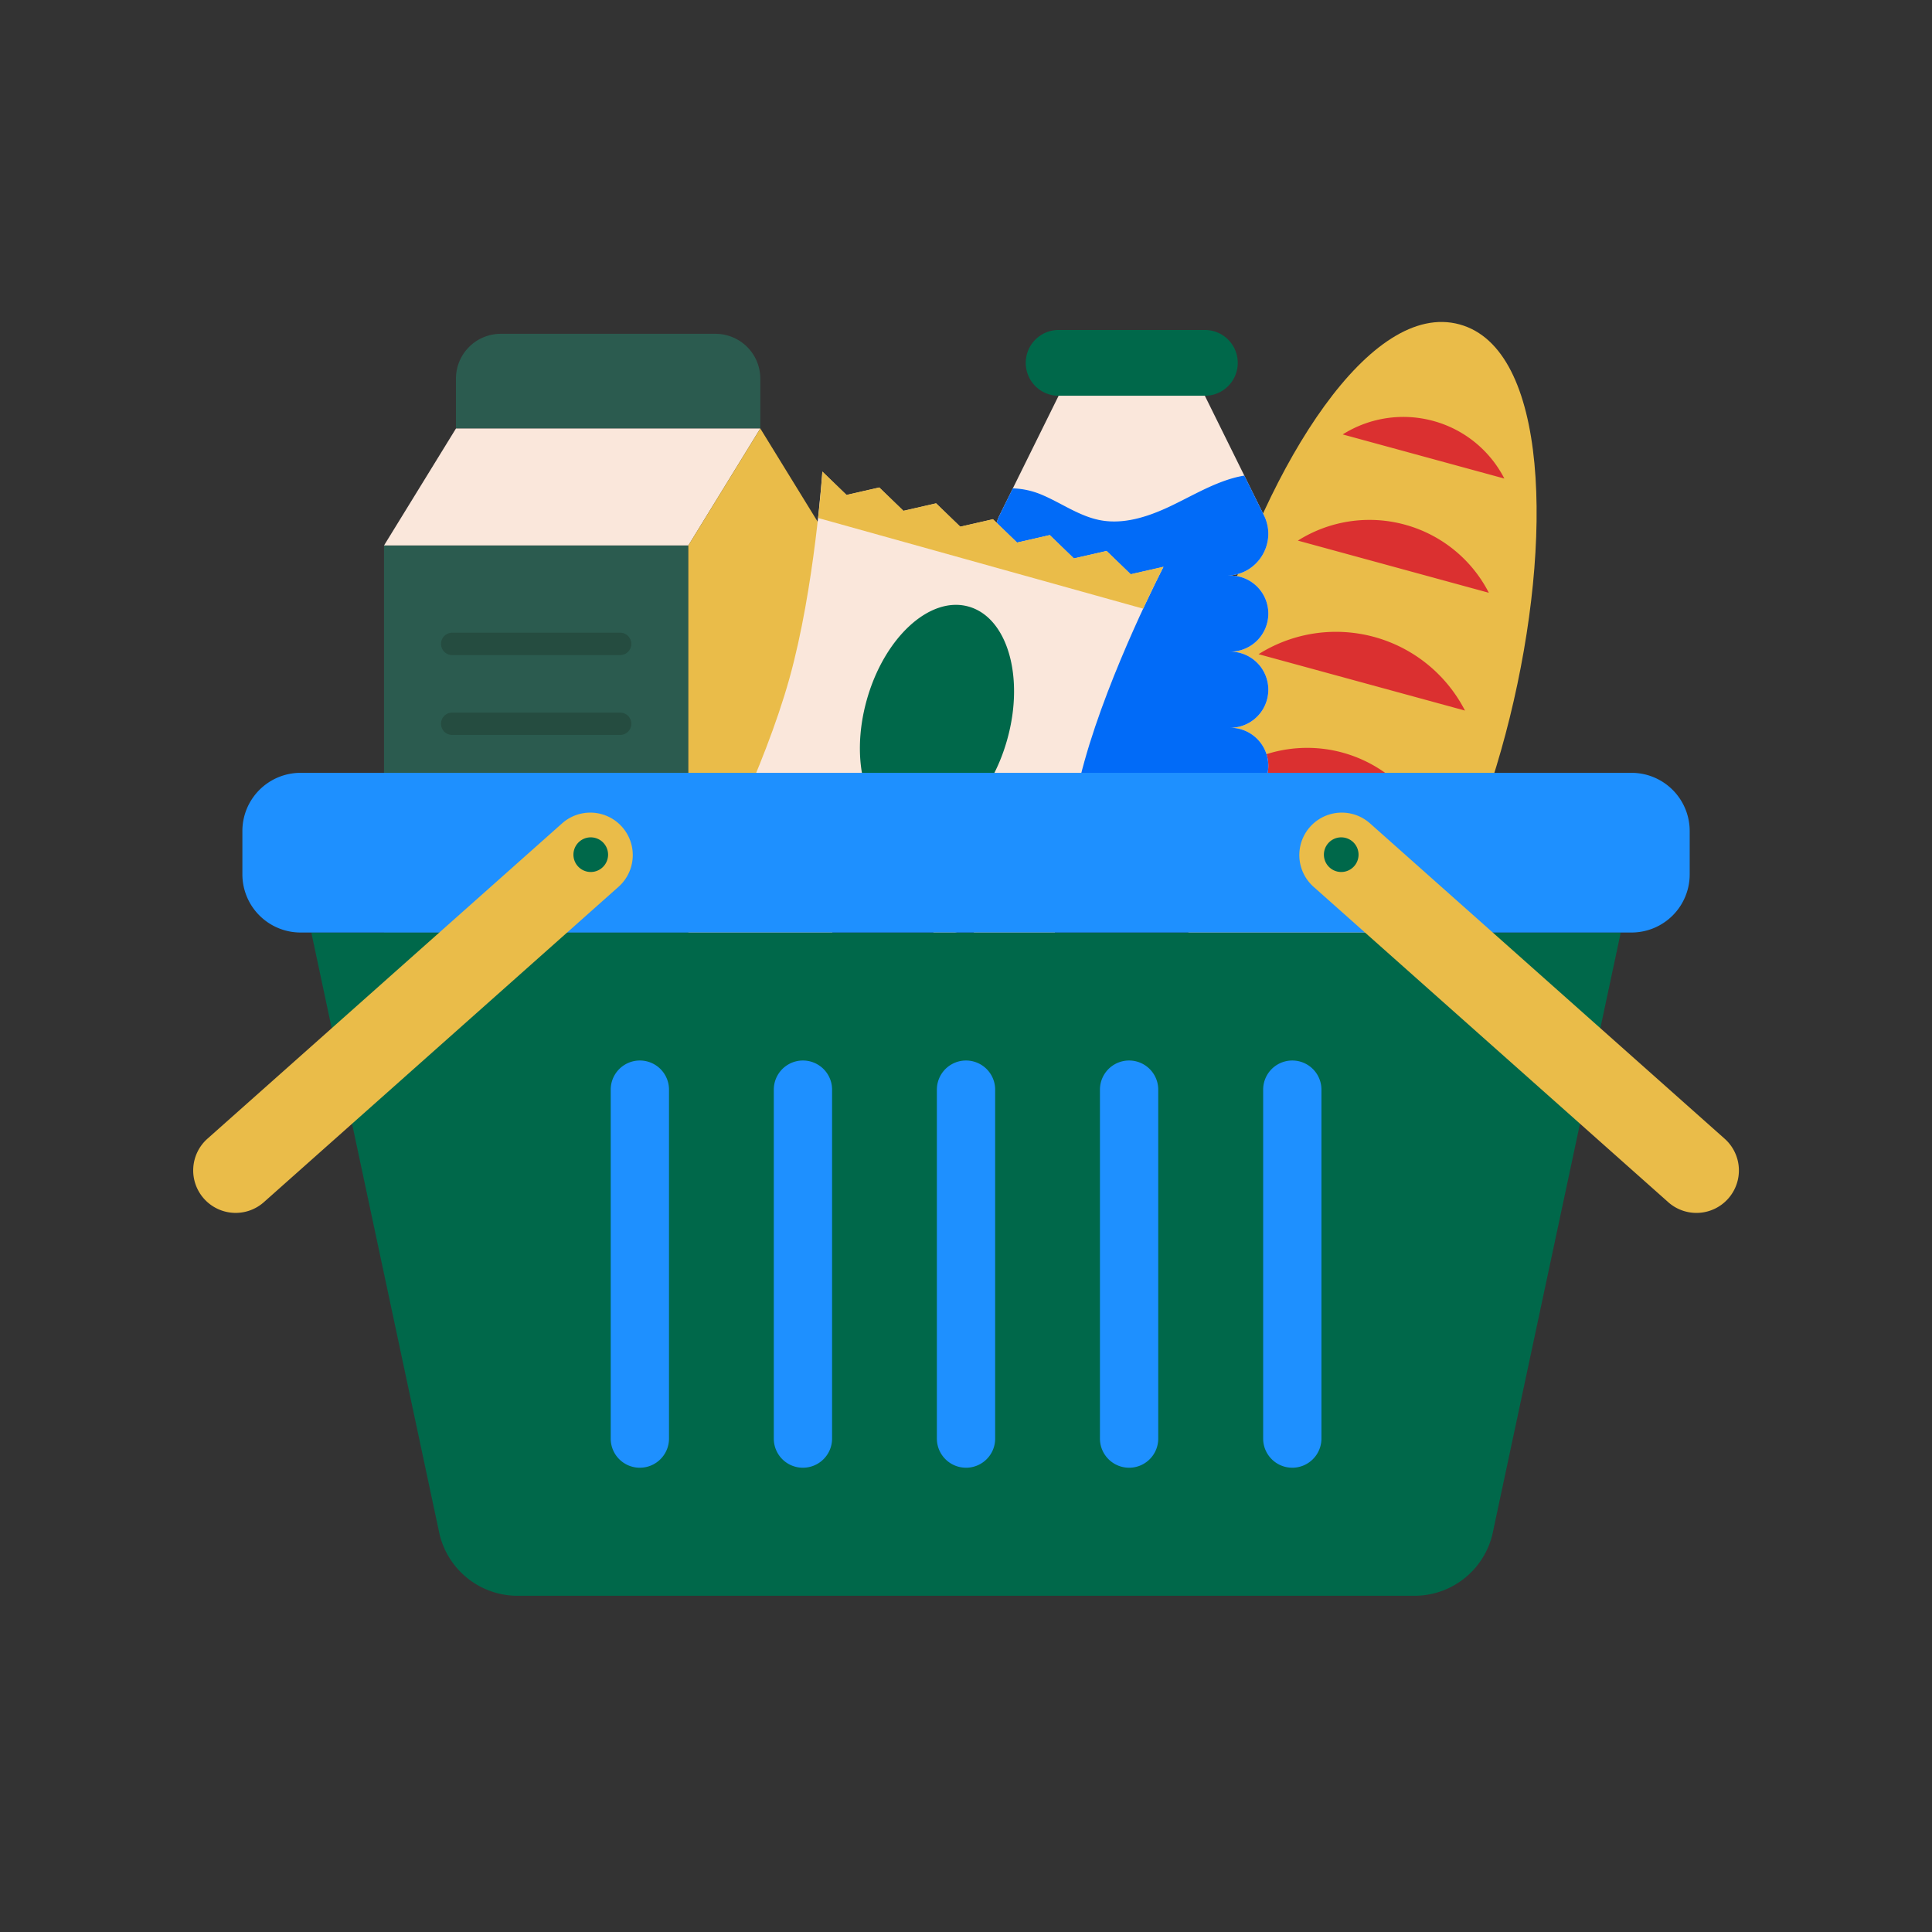 <svg width="120" height="120" fill="none" xmlns="http://www.w3.org/2000/svg"><rect width="100%" height="100%" fill="#333333" stroke="none"/><path d="M90.655 20.149c-11.04-3.017-25.225 40.216-11.976 43.835 13.25 3.62 23.019-40.815 11.976-43.835z" fill="#EABC49"/><path d="M93.438 29.724a7.034 7.034 0 00-4.417-3.579 7.066 7.066 0 00-5.623.838l10.04 2.741z" fill="#DB3030"/><path d="M85.938 57.168a7.034 7.034 0 00-4.417-3.579 7.048 7.048 0 00-5.623.838l10.04 2.741z" fill="#EB8F48"/><path d="M92.476 36.82a8.322 8.322 0 00-5.218-4.233 8.33 8.33 0 00-6.645.991l11.863 3.241zm-3.871 14.158a8.336 8.336 0 00-11.863-3.241l11.863 3.241zm2.388-6.843a9.011 9.011 0 00-12.821-3.502l12.822 3.502z" fill="#DB3030"/><path d="M74.835 24.583h-9.08a2.042 2.042 0 01-2.044-2.044c0-1.13.914-2.044 2.044-2.044h9.08c1.13 0 2.044.914 2.044 2.044a2.045 2.045 0 01-2.044 2.044z" fill="#00684A"/><path d="M78.778 38.111a2.363 2.363 0 00-2.364-2.363h-.23c1.919 0 3.17-2.017 2.324-3.737l-3.674-7.433h-9.08l-3.674 7.433c-.85 1.72.4 3.737 2.323 3.737h-.23a2.363 2.363 0 100 4.727 2.363 2.363 0 100 4.727 2.363 2.363 0 100 4.727 2.363 2.363 0 100 4.727h12.241a2.363 2.363 0 100-4.727 2.363 2.363 0 100-4.727 2.363 2.363 0 100-4.727 2.363 2.363 0 002.364-2.364z" fill="#FAE7DB"/><path d="M78.778 38.111a2.363 2.363 0 00-2.364-2.363h-.23c1.919 0 3.17-2.017 2.324-3.737l-1.22-2.471a6.67 6.67 0 00-.675.148c-1.414.396-2.684 1.175-4.012 1.797-1.328.62-2.805 1.098-4.25.828-1.3-.243-2.408-1.058-3.628-1.576a5.02 5.02 0 00-1.815-.405l-.828 1.68c-.85 1.719.4 3.736 2.323 3.736h-.23a2.363 2.363 0 100 4.727 2.363 2.363 0 100 4.727 2.363 2.363 0 100 4.727 2.363 2.363 0 100 4.727h12.241a2.363 2.363 0 100-4.727 2.363 2.363 0 100-4.727 2.363 2.363 0 100-4.727 2.363 2.363 0 002.364-2.364z" fill="#016BF8"/><path d="M42.755 33.88H23.852v31.257h18.903V33.879zm4.469-7.267H28.32v-3.097a2.784 2.784 0 012.782-2.782h13.34a2.784 2.784 0 012.782 2.782v3.097z" fill="#2B5B4F"/><path d="M42.755 33.88H23.852l4.47-7.267h18.904l-4.47 7.267z" fill="#FAE7DB"/><path d="M51.695 33.88v31.257h-8.941V33.879l4.47-7.266 4.47 7.267z" fill="#EABC49"/><path d="M38.546 40.687H28.06a.694.694 0 010-1.387h10.485a.694.694 0 010 1.387zm0 4.961H28.06a.694.694 0 010-1.387h10.485a.694.694 0 010 1.387z" fill="#254C40"/><path d="M38.546 50.604H28.06a.694.694 0 010-1.386h10.485a.694.694 0 010 1.386z" fill="#EABC49"/><path d="M54.718 57.169l-1.499-1.45-2.03.464-1.5-1.45-2.03.464-1.5-1.45-2.034.469s3.327-6.416 4.903-12.061c1.575-5.646 2.048-12.858 2.048-12.858l1.5 1.45 2.034-.464 1.5 1.45 2.03-.464 1.499 1.45 2.03-.464 1.5 1.45 2.03-.464 1.499 1.45 2.03-.464 1.5 1.45 2.034-.464s-3.327 6.415-4.902 12.06c-1.576 5.646-2.049 12.858-2.049 12.858l-1.499-1.45-2.035.464-1.499-1.45-2.03.464-1.5-1.45-2.03.46z" fill="#FAE7DB"/><path d="M68.734 34.217l-2.03.464-1.5-1.45-2.03.464-1.499-1.45-2.03.464-1.5-1.45-2.03.464-1.499-1.45-2.035.464-1.499-1.45s-.077 1.149-.266 2.886l20.187 5.632c.739-1.584 1.265-2.606 1.265-2.606l-2.035.463-1.499-1.445zM47.659 55.2l2.03-.463 1.5 1.45 2.03-.464 1.5 1.45 2.03-.464 1.499 1.45 2.03-.464 1.5 1.45 2.034-.464 1.5 1.45s.076-1.148.265-2.886l-20.182-5.641a77.42 77.42 0 01-1.27 2.61l2.035-.463 1.499 1.45z" fill="#EABC49"/><path d="M62.562 45.927c-1.08 3.885-3.917 6.487-6.325 5.812-2.413-.671-3.49-4.367-2.404-8.252 1.085-3.886 3.916-6.488 6.325-5.812 2.413.675 3.49 4.367 2.404 8.252zm25.294 53.191H32.149a4.985 4.985 0 01-4.89-4.02L19.336 57.92h81.332L92.74 95.097a4.977 4.977 0 01-4.884 4.02z" fill="#00684A"/><path d="M101.335 57.92H18.67a3.615 3.615 0 01-3.615-3.615v-2.688a3.615 3.615 0 013.615-3.615h82.665a3.615 3.615 0 013.615 3.615v2.688a3.612 3.612 0 01-3.615 3.615zM60.001 91.162c-1 0-1.81-.81-1.81-1.81V67.68a1.81 1.81 0 013.62 0v21.673c0 1.004-.81 1.81-1.81 1.81zm10.129 0c-1 0-1.81-.81-1.81-1.81V67.68a1.81 1.81 0 013.62 0v21.673c0 1.004-.81 1.81-1.81 1.81zm10.137 0c-1 0-1.81-.81-1.81-1.81V67.68a1.81 1.81 0 013.62 0v21.673a1.813 1.813 0 01-1.81 1.81zm-30.395 0c1 0 1.81-.81 1.81-1.81V67.68a1.81 1.81 0 00-3.62 0v21.673c0 1.004.81 1.81 1.81 1.81zm-10.129 0c1 0 1.81-.81 1.81-1.81V67.68a1.81 1.81 0 00-3.62 0v21.673c0 1.004.81 1.81 1.81 1.81z" fill="#1e90ff"/><path d="M103.615 74.667L81.587 55.08a2.636 2.636 0 113.507-3.939l22.028 19.588a2.635 2.635 0 01.216 3.723 2.636 2.636 0 01-3.723.216z" fill="#EABC49"/><path d="M84.382 53.085a1.076 1.076 0 11-2.152 0 1.076 1.076 0 012.152 0z" fill="#00684A"/><path d="M16.391 74.667L38.419 55.08a2.636 2.636 0 10-3.507-3.939L12.884 70.728a2.636 2.636 0 00-.216 3.723 2.636 2.636 0 003.723.216z" fill="#EABC49"/><path d="M35.617 53.085a1.076 1.076 0 102.152 0 1.076 1.076 0 00-2.152 0z" fill="#00684A"/></svg>